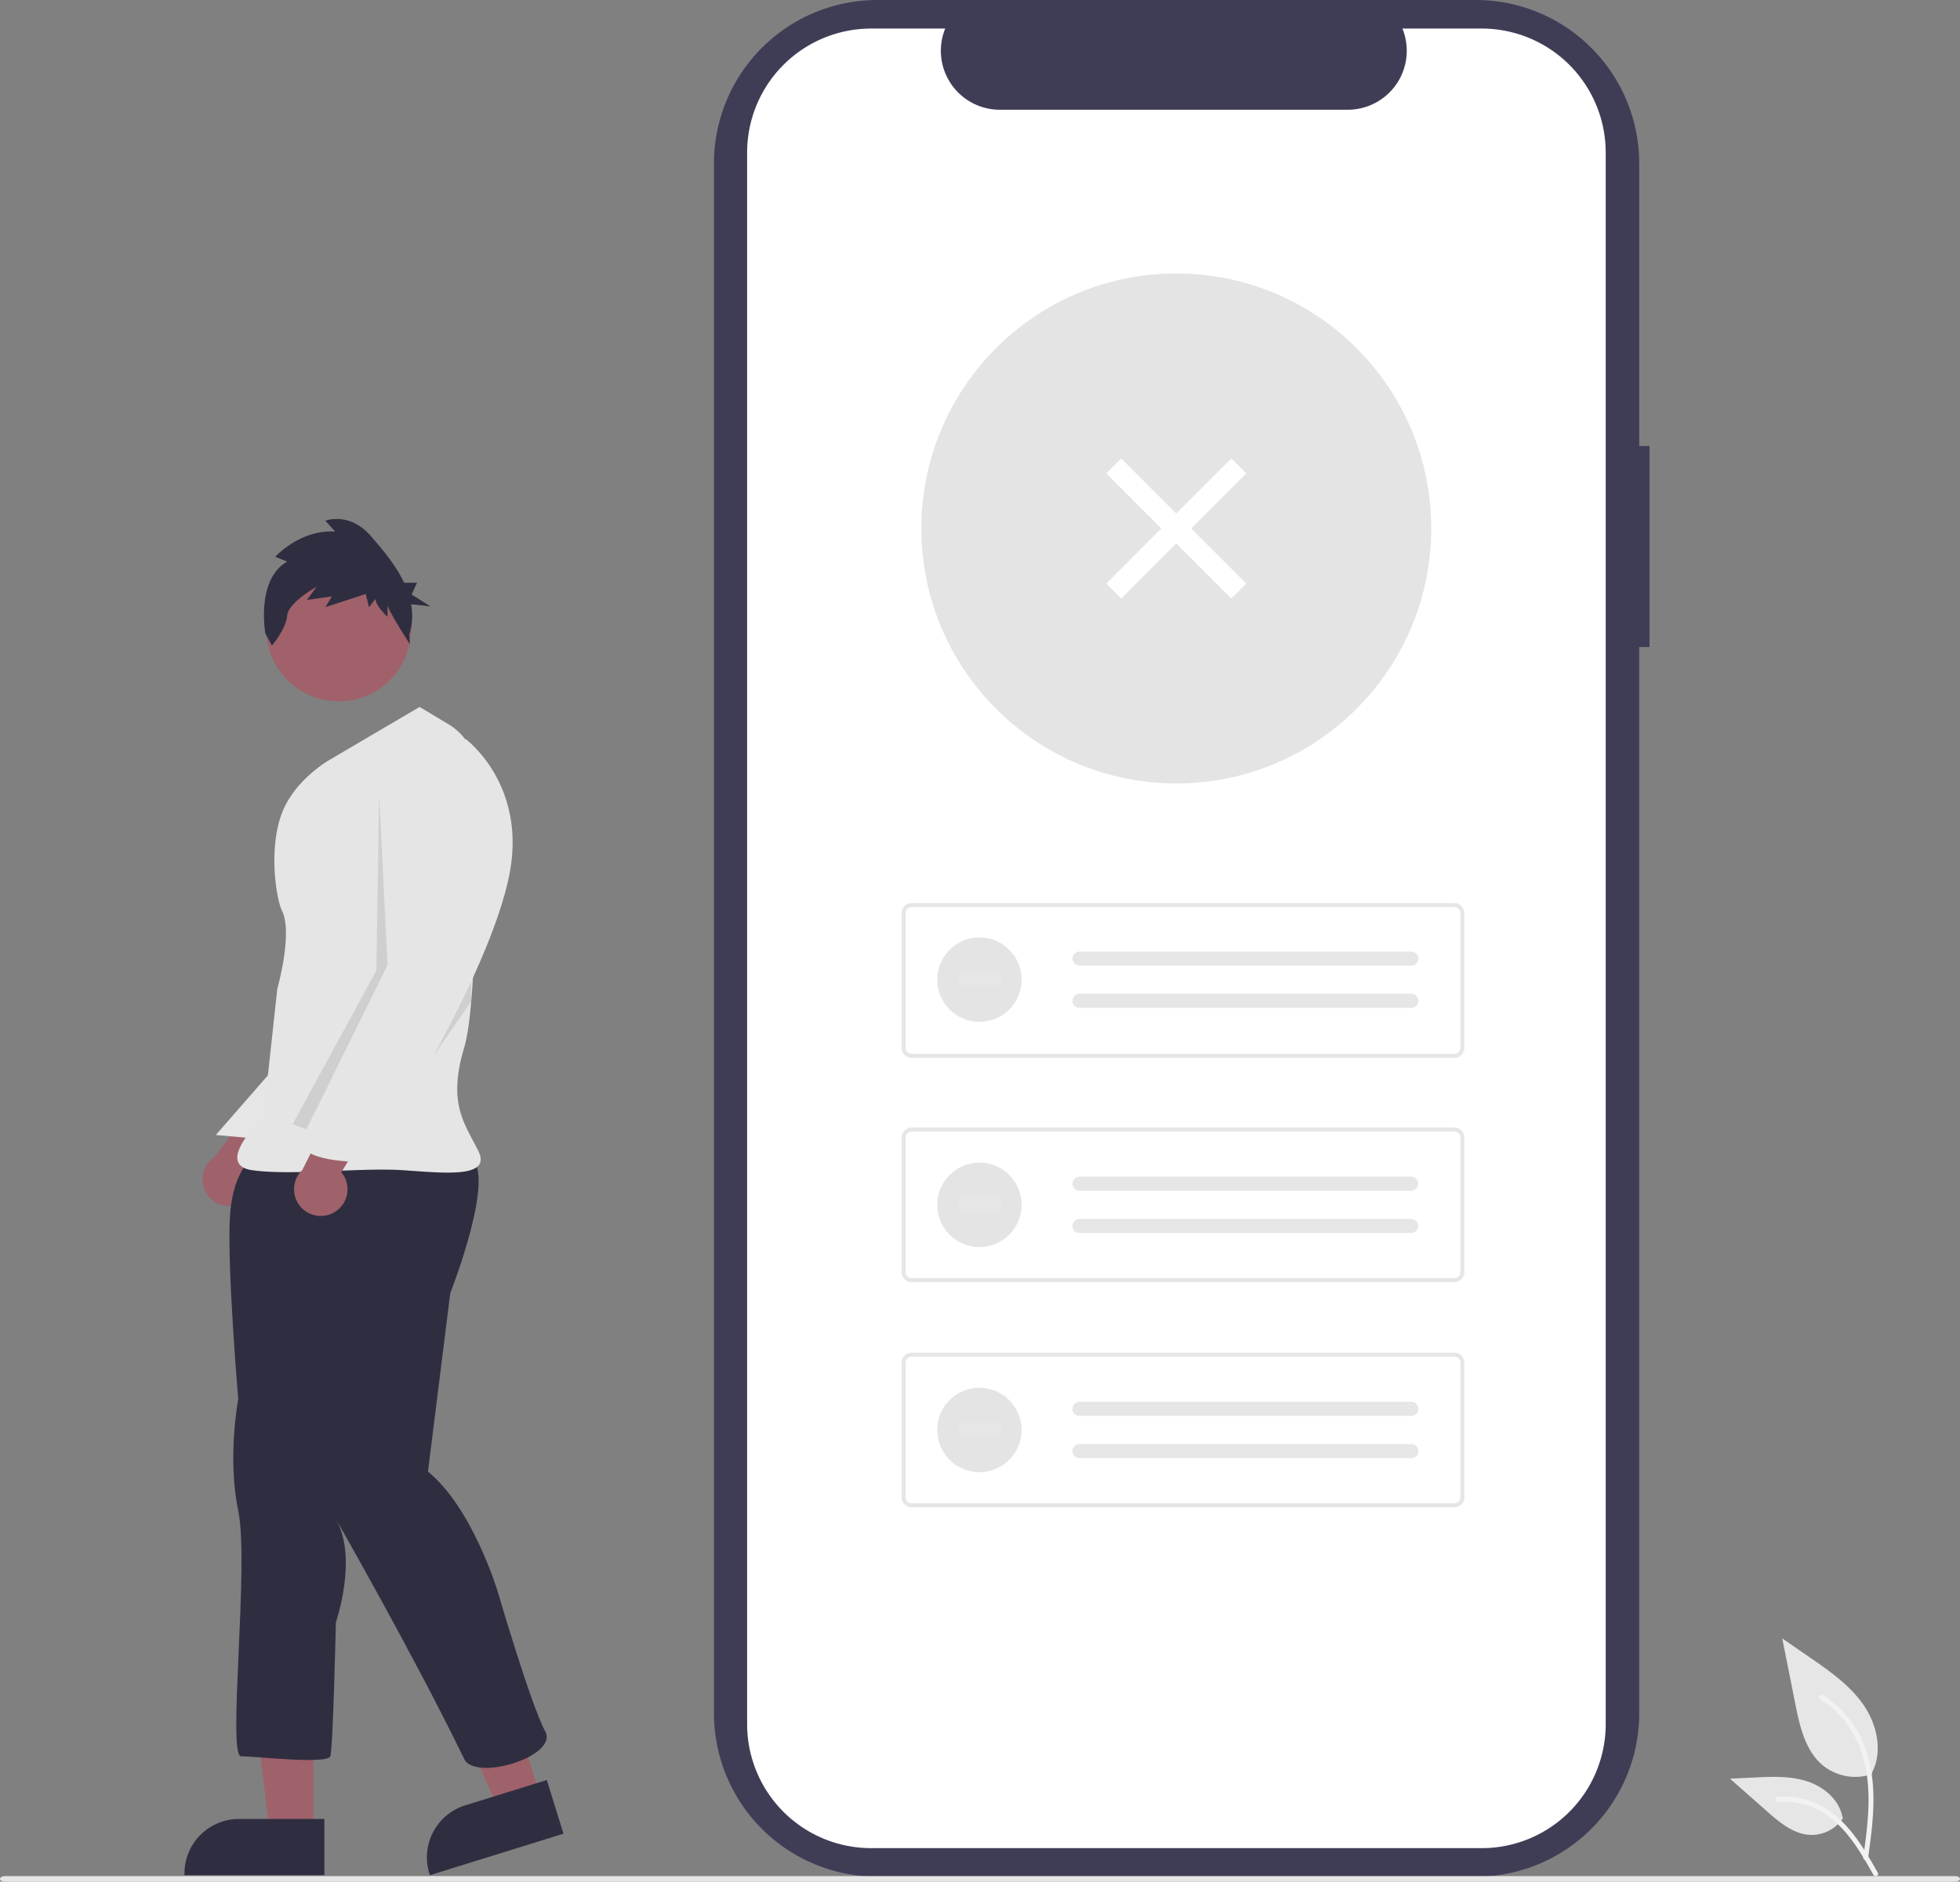 <svg xmlns="http://www.w3.org/2000/svg" data-name="Layer 1" width="742.417" height="712.573"
     viewBox="0 0 742.417 712.573" xmlns:xlink="http://www.w3.org/1999/xlink">
    <rect x="0" y="0" width="742.417" height="712.573" fill="#808080" stroke="none"/>
    <path id="aa38b2e7-2ea9-4025-adcf-83f87c0cfc4a-488" data-name="Path 968"
          d="M853.606,262.605h-3.9v-106.977a61.915,61.915,0,0,0-61.915-61.915h-226.65a61.915,61.915,0,0,0-61.916,61.914v586.884a61.915,61.915,0,0,0,61.915,61.915h226.648a61.915,61.915,0,0,0,61.915-61.915v-403.758h3.9Z"
          transform="translate(-228.791 -93.713)" fill="#3f3d56"/>
    <path id="f27259c2-0089-4137-bfd8-cb22dff914f1-489" data-name="Path 969"
          d="M837.006,151.481v595.175a46.959,46.959,0,0,1-46.942,46.952h-231.3a46.966,46.966,0,0,1-46.973-46.952v-595.175a46.965,46.965,0,0,1,46.971-46.951h28.058a22.329,22.329,0,0,0,20.656,30.74h131.868a22.329,22.329,0,0,0,20.656-30.74h30.055a46.959,46.959,0,0,1,46.951,46.942Z"
          transform="translate(-228.791 -93.713)" fill="#fff"/>
    <circle id="fc31cc31-f989-45cc-bd1e-521a0ee1871b" data-name="Ellipse 18" cx="445.565" cy="200.129" r="96.565"
            fill="#e4e4e4"/>
    <path id="a573942c-3bf3-4c43-b474-689725a927f7-490" data-name="Path 39"
          d="M779.672,494.309h-205.537a3.81,3.81,0,0,1-3.806-3.806V439.519a3.811,3.811,0,0,1,3.806-3.806h205.537a3.811,3.811,0,0,1,3.806,3.806v50.985a3.811,3.811,0,0,1-3.806,3.806Zm-205.537-57.074a2.286,2.286,0,0,0-2.284,2.284v50.985a2.286,2.286,0,0,0,2.284,2.284h205.537a2.286,2.286,0,0,0,2.284-2.284v-50.985a2.286,2.286,0,0,0-2.284-2.284Z"
          transform="translate(-228.791 -93.713)" fill="#e6e6e6"/>
    <path id="fb5feb1e-1fe2-48fa-806d-0a2b51d12b49-491" data-name="Path 40"
          d="M637.699,454.074a2.664,2.664,0,0,0,0,5.329h125.605a2.665,2.665,0,0,0,.204-5.326q-.059-.002-.117-.002h-125.692Z"
          transform="translate(-228.791 -93.713)" fill="#e6e6e6"/>
    <path id="bcb9932f-0864-4b7e-b0ed-f7254bb9b8bf-492" data-name="Path 41"
          d="M637.699,470.058a2.664,2.664,0,0,0,0,5.329h125.605a2.665,2.665,0,0,0,.204-5.326q-.059-.002-.117-.002h-125.692Z"
          transform="translate(-228.791 -93.713)" fill="#e6e6e6"/>
    <path id="f88e2a8b-becc-4da9-bd36-af011daaaaf2-493" data-name="Path 42"
          d="M779.672,579.289h-205.537a3.81,3.81,0,0,1-3.806-3.806V524.499a3.811,3.811,0,0,1,3.806-3.806h205.537a3.811,3.811,0,0,1,3.806,3.806v50.985A3.811,3.811,0,0,1,779.672,579.289Zm-205.537-57.074a2.286,2.286,0,0,0-2.284,2.284v50.985a2.286,2.286,0,0,0,2.284,2.284h205.537a2.286,2.286,0,0,0,2.284-2.284v-50.985a2.286,2.286,0,0,0-2.284-2.284Z"
          transform="translate(-228.791 -93.713)" fill="#e6e6e6"/>
    <path id="e192d34f-2ccc-4f79-b47a-46430e4d87f6-494" data-name="Path 43"
          d="M637.699,539.33a2.664,2.664,0,0,0,0,5.329h125.605a2.665,2.665,0,0,0,.087-5.328h-125.692Z"
          transform="translate(-228.791 -93.713)" fill="#e6e6e6"/>
    <path id="b230677c-48cc-4ee6-87d6-a753204ffe47-495" data-name="Path 44"
          d="M637.699,555.318a2.664,2.664,0,0,0,0,5.329h125.605a2.665,2.665,0,0,0,.087-5.328h-125.692Z"
          transform="translate(-228.791 -93.713)" fill="#e6e6e6"/>
    <path id="b88a2a79-0ae3-4fd9-9894-02e0db9a2271-496" data-name="Path 39-2"
          d="M779.672,664.547h-205.537a3.81,3.81,0,0,1-3.806-3.806V609.758a3.811,3.811,0,0,1,3.806-3.806h205.537a3.811,3.811,0,0,1,3.806,3.806v50.985a3.811,3.811,0,0,1-3.806,3.806Zm-205.537-57.074a2.286,2.286,0,0,0-2.284,2.284v50.985a2.286,2.286,0,0,0,2.284,2.284h205.537a2.286,2.286,0,0,0,2.284-2.284v-50.985a2.286,2.286,0,0,0-2.284-2.284Z"
          transform="translate(-228.791 -93.713)" fill="#e6e6e6"/>
    <path id="aa2394a9-8b56-4a12-a2cd-a583e6ea12eb-497" data-name="Path 40-2"
          d="M637.699,624.591a2.664,2.664,0,1,0,0,5.329h125.605a2.665,2.665,0,0,0,.204-5.326q-.059-.002-.117-.002h-125.692Z"
          transform="translate(-228.791 -93.713)" fill="#e6e6e6"/>
    <path id="bc352cb2-8959-4b51-bd18-df6817a9a47e-498" data-name="Path 41-2"
          d="M637.699,640.578a2.664,2.664,0,0,0,0,5.329h125.605a2.665,2.665,0,0,0,.204-5.326q-.059-.002-.117-.002h-125.692Z"
          transform="translate(-228.791 -93.713)" fill="#e6e6e6"/>
    <path id="b30ee82f-5b3a-4aa4-9db7-ead828191937-499" data-name="Path 970"
          d="M969.27,806.287h-738.541c-1.071,0-1.938-.468-1.938-1.045s.868-1.045,1.938-1.045H969.271c1.07,0,1.938.468,1.938,1.045S970.341,806.287,969.27,806.287Z"
          transform="translate(-228.791 -93.713)" fill="#e6e6e6"/>
    <g id="f24cf2fd-107c-4150-a0f1-6f6b12d88bf3" data-name="Group 58">
        <path id="a2b576eb-bb95-4480-aa60-cd8aa023fe61-500" data-name="Path 438"
              d="M937.992,765.522a19.474,19.474,0,0,1-18.806-3.313c-6.587-5.528-8.652-14.636-10.332-23.07l-4.97-24.945,10.405,7.165c7.483,5.152,15.134,10.47,20.316,17.933s7.443,17.651,3.28,25.726"
              transform="translate(-228.791 -93.713)" fill="#e6e6e6"/>
        <path id="fe1c5433-44e0-47a6-8430-329cbd7c4dea-501" data-name="Path 439"
              d="M936.385,797.459c1.31-9.542,2.657-19.206,1.738-28.849-.816-8.565-3.429-16.93-8.749-23.789a39.574,39.574,0,0,0-10.153-9.2c-1.015-.641-1.95.968-.939,1.606a37.622,37.622,0,0,1,14.881,17.956c3.24,8.241,3.76,17.224,3.2,25.977-.338,5.294-1.053,10.553-1.774,15.805a.964.964,0,0,0,.65,1.144.936.936,0,0,0,1.144-.65Z"
              transform="translate(-228.791 -93.713)" fill="#f2f2f2"/>
        <path id="f0043cfc-c9b9-4981-8afd-8c13c1b6f93f-502" data-name="Path 442"
              d="M926.958,782.148a14.336,14.336,0,0,1-12.491,6.447c-6.323-.3-11.595-4.713-16.34-8.9l-14.035-12.395,9.289-.444c6.68-.32,13.533-.618,19.9,1.442s12.231,7.018,13.394,13.6"
              transform="translate(-228.791 -93.713)" fill="#e6e6e6"/>
        <path id="b883c521-5e9e-4a38-b47c-4f8b0cd8c6cd-503" data-name="Path 443"
              d="M940.086,802.943c-6.3-11.156-13.618-23.555-26.685-27.518a29.779,29.779,0,0,0-11.224-1.159c-1.192.1-.894,1.94.3,1.837a27.665,27.665,0,0,1,17.912,4.739c5.051,3.438,8.983,8.217,12.311,13.286,2.039,3.1,3.865,6.341,5.691,9.573C938.971,804.733,940.677,803.988,940.086,802.943Z"
              transform="translate(-228.791 -93.713)" fill="#f2f2f2"/>
    </g>
    <g id="b241f6a5-c54d-499c-8ecd-4235a19d143f" data-name="Group 59">
        <circle id="bfaee8a8-2192-45bf-83cb-a2f223d41a02" data-name="Ellipse 5" cx="370.986" cy="370.985" r="15.986"
                fill="#e4e4e4"/>
        <path id="ae47602b-fb54-4e88-955d-49b260f35f7f-504" data-name="Path 40-3"
              d="M592.124,461.712c-.184,0-.333,1.193-.333,2.664s.149,2.665.333,2.665h15.719c.184.024.336-1.149.339-2.62a5.943,5.943,0,0,0-.328-2.708h-15.73Z"
              transform="translate(-228.791 -93.713)" fill="#e6e6e6"/>
    </g>
    <g id="a1e1e52b-75f8-4aa9-8279-faf451e6aae1" data-name="Group 60">
        <circle id="fa3a3ce2-c232-40ee-81b4-25b83d5b931c" data-name="Ellipse 5-2" cx="370.986" cy="456.278" r="15.986"
                fill="#e4e4e4"/>
        <path id="aaaffa69-7c16-47ec-b12d-87139789d2df-505" data-name="Path 40-4"
              d="M592.124,547.005c-.184,0-.333,1.193-.333,2.664s.149,2.665.333,2.665h15.719c.184.024.336-1.149.339-2.62a5.943,5.943,0,0,0-.328-2.708h-15.73Z"
              transform="translate(-228.791 -93.713)" fill="#e6e6e6"/>
    </g>
    <g id="fd2b54c2-3dec-4fb6-9f72-e6c667a136b8" data-name="Group 61">
        <circle id="abc19202-5605-459b-9c25-b430addb8839" data-name="Ellipse 5-3" cx="370.986" cy="541.536"
                r="15.986" fill="#e4e4e4"/>
        <path id="f69fbb38-8754-494b-94fa-96f6df4fd0e7-506" data-name="Path 40-5"
              d="M592.124,632.263c-.184,0-.333,1.193-.333,2.664s.149,2.665.333,2.665h15.719c.184.024.336-1.149.339-2.62a5.943,5.943,0,0,0-.328-2.708h-15.73Z"
              transform="translate(-228.791 -93.713)" fill="#e6e6e6"/>
    </g>
    <rect x="670.356" y="260.342" width="8" height="67" transform="translate(-239.055 469.193) rotate(-45)"
          fill="#fff"/>
    <rect x="670.356" y="260.342" width="8" height="67" transform="translate(176.501 -484.491) rotate(45)"
          fill="#fff"/>
    <path d="M319.051,549.848a10.056,10.056,0,0,0,5.388-14.447l23.565-26.864-18.395-2.538-19.558,25.899a10.11,10.11,0,0,0,9,17.95Z"
          transform="translate(-228.791 -93.713)" fill="#9f616a"/>
    <polygon points="118.679 694.215 102.244 694.214 94.425 630.82 118.682 630.821 118.679 694.215" fill="#9f616a"/>
    <path d="M351.662,803.86l-52.995-.002v-.67a20.628,20.628,0,0,1,20.627-20.627h.001l32.367.001Z"
          transform="translate(-228.791 -93.713)" fill="#2f2e41"/>
    <polygon points="204.713 680.461 189.017 685.334 162.751 627.11 185.917 619.918 204.713 680.461" fill="#9f616a"/>
    <path d="M442.232,788.147,391.621,803.86l-.199-.64a20.628,20.628,0,0,1,13.582-25.816l.001-0,30.912-9.597Z"
          transform="translate(-228.791 -93.713)" fill="#2f2e41"/>
    <path id="ae9bdfa9-f7e0-4b2f-8168-ca8868d01318-507" data-name="Path 973"
          d="M334.884,495.656l-24.341,27.877,19.056,1.715Z" transform="translate(-228.791 -93.713)"
          fill="#e6e6e6"/>
    <path id="b88343d2-9c47-4183-8a8a-427a73d8d9be-508" data-name="Path 975"
          d="M325.373,531.589s-8.455,4.227-9.512,23.251,3.171,68.7,3.171,68.7-4.227,22.194,0,42.274-4.227,93,1.057,93,32.762,3.171,33.819,0,2.114-50.729,2.114-50.729,8.455-24.308,0-39.1c0,0,29.521,51.548,48.615,90.889,4.179,8.61,35.933-1.057,30.649-10.569s-17.966-52.843-17.966-52.843-9.512-31.706-26.421-45.445l8.455-67.639s17.967-45.445,7.4-51.786S325.373,531.589,325.373,531.589Z"
          transform="translate(-228.791 -93.713)" fill="#2f2e41"/>
    <circle id="fdc24b21-a9e1-47f2-b2e4-7458730b7c21" data-name="Ellipse 182" cx="128.287" cy="238.129" r="27.478"
            fill="#a0616a"/>
    <path id="ac268c91-41f4-49c7-bce6-773e5eb69fa2-509" data-name="Path 976"
          d="M387.727,361.434l-34.16,20.08s-13.08,7.366-17.966,20.08c-5.208,13.55-2.181,32.628,0,36.99,4.227,8.455-1.773,29.592-1.773,29.592l-5.284,48.615s-19.023,17.966-4.227,20.08,41.217-1.057,57.07,0,33.819,3.171,28.535-7.4-11.625-17.967-5.284-39.1c4.962-16.54,4.747-78.383,4.419-104.5a21.025,21.025,0,0,0-10.211-17.767Z"
          transform="translate(-228.791 -93.713)" fill="#e5e5e5"/>
    <path id="aebed2c8-94ca-417e-8b11-27e17cbf3024-510" data-name="Path 980"
          d="M372.407,394.726l3.17,64.468-30.726,62.223-5.211-1.983,31.706-58.127Z"
          transform="translate(-228.791 -93.713)" opacity="0.1" style="isolation:isolate"/>
    <path id="e13ea0c4-bc86-4025-9528-1665a42d3372-511" data-name="Path 982"
          d="M407.279,472.932v-7.4l-35.929,59.186Z" transform="translate(-228.791 -93.713)" opacity="0.1"
          style="isolation:isolate"/>
    <path id="eb3190ba-6b3f-4b2b-91d1-1543e580b413-512" data-name="Path 983"
          d="M337.576,306.387l-4.539-1.816s9.5-10.457,22.713-9.548l-3.717-4.092s9.085-3.637,17.345,5.91c4.342,5.019,9.365,10.919,12.5,17.564h4.865l-2.03,4.471,7.106,4.471-7.294-.8a24.739,24.739,0,0,1-.69,11.579l.2,3.534s-8.459-13.089-8.459-14.905v4.547s-4.543-4.092-4.543-6.82l-2.478,3.183-1.239-5-15.28,5,2.476-4.094-9.5,1.364,3.717-5s-10.737,5.91-11.15,10.912-5.781,11.366-5.781,11.366l-2.478-4.547S325.604,313.207,337.576,306.387Z"
          transform="translate(-228.791 -93.713)" fill="#2f2e41"/>
    <path d="M355.354,552.839a10.056,10.056,0,0,0,2.738-15.174l18.423-30.62-18.554.768-14.65,28.96a10.11,10.11,0,0,0,12.043,16.067Z"
          transform="translate(-228.791 -93.713)" fill="#9f616a"/>
    <path id="a62f6567-f472-4931-86f9-ff652851a370-513" data-name="Path 981"
          d="M397.24,375.175l7.926-1.585s23.779,17.438,16.381,52.314-40.16,87.719-40.16,87.719-7.4,9.512-9.512,11.625-6.341,0-4.227,3.171-3.171,5.284-3.171,5.284-23.251,0-21.137-8.455,38.047-68.7,38.047-68.7l-5.284-56.013S371.874,373.062,397.24,375.175Z"
          transform="translate(-228.791 -93.713)" fill="#e5e5e5"/>
</svg>